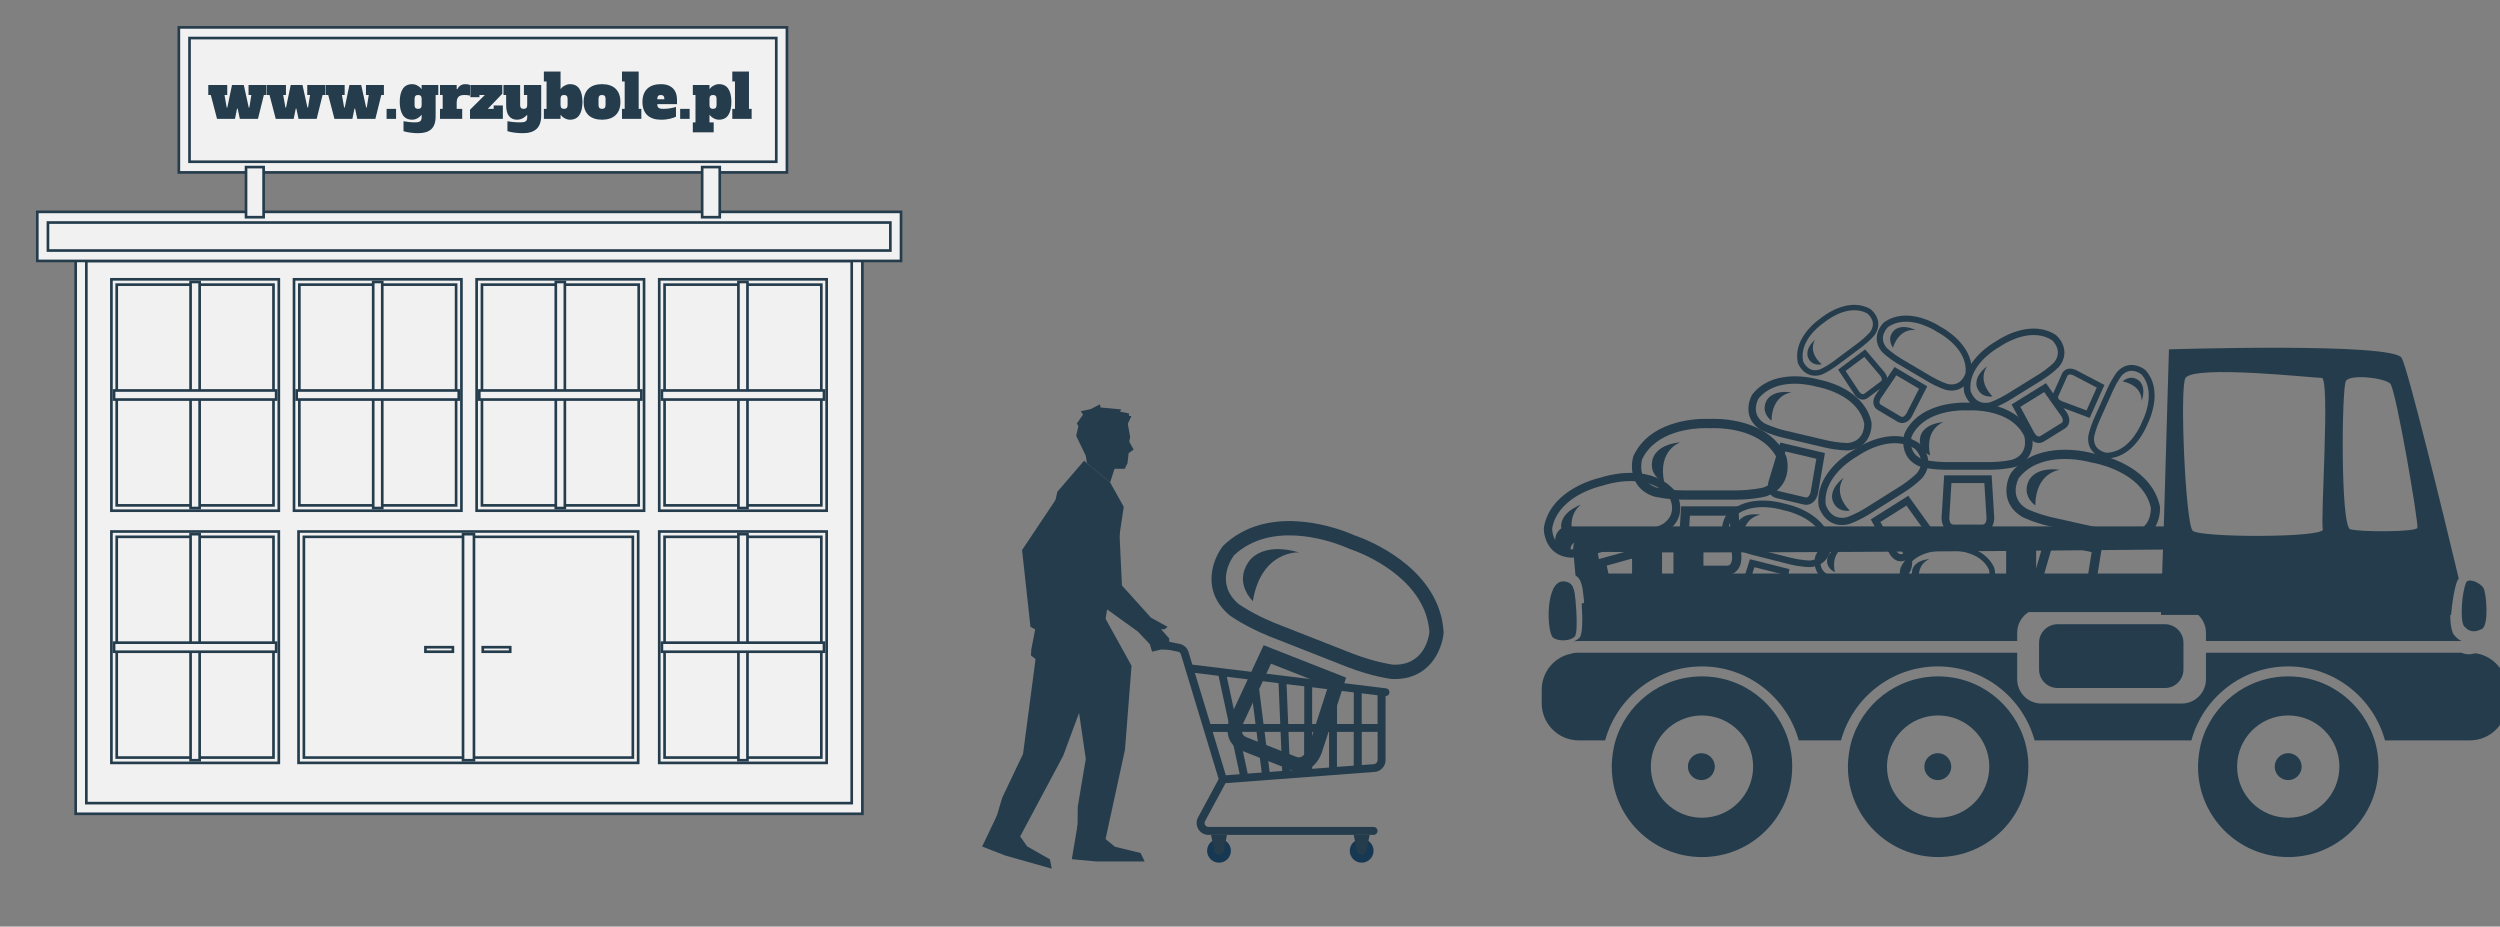 <?xml version="1.0" encoding="utf-8"?>
<svg id="master-artboard" viewBox="0 0 579.549 214.799" version="1.1" xmlns="http://www.w3.org/2000/svg" x="0px" y="0px" style="enable-background:new 0 0 336 235.2;" width="579.549px" height="214.799px"><rect x="0" y="0" width="579.549" height="214.799" fill="#808080" stroke="none"/><defs><style id="ee-google-fonts">@import url(https://fonts.googleapis.com/css?family=Alfa+Slab+One:400);</style></defs><rect id="ee-background" x="0" y="0" width="579.549" height="214.799" style="fill: white; fill-opacity: 0; pointer-events: none;"/><g transform="matrix(0.618, 0, 0, 0.618, -405.416, -284.05)"><g transform="matrix(1, 0, 0, 1, 0, 0)">
		<g>
			<g>
				<path d="M 686.4 555.6 H 977.5 V 763 H 686.4 V 555.6 Z" class="st9" style="fill: rgb(241, 241, 241); stroke: rgb(36, 60, 76);"/>
			</g>
			<g>
				<path class="st10" d="M979.5,764.9H684.4V553.6h295.1V764.9z M688.4,760.9h287.1V557.5H688.4V760.9z" style="fill: rgb(241, 241, 241); stroke: rgb(36, 60, 76);"/>
			</g>
		</g>
		<g>
			<g>
				<path d="M 672 541.1 H 992 V 555.6 H 672 V 541.1 Z" class="st14" style="fill: rgb(241, 241, 241); stroke: rgb(36, 60, 76);"/>
			</g>
			<g>
				<path class="st15" d="M993.9,557.5H670v-18.4h324V557.5z M674,553.6h316v-10.5H674V553.6z" style="fill: rgb(241, 241, 241); stroke: rgb(36, 60, 76);"/>
			</g>
		</g>
		<g>
			<g>
				<g>
					<path d="M 725.1 471.9 H 949.2 V 522.3 H 725.1 V 471.9 Z" class="st16" style="fill: rgb(241, 241, 241); stroke: rgb(36, 60, 76);"/>
				</g>
				<g>
					<path class="st17" d="M951.2,524.3H723.1v-54.4h228.1V524.3z M727.1,520.3h220.1v-46.4H727.1V520.3z" style="fill: rgb(241, 241, 241); stroke: rgb(36, 60, 76);"/>
				<path d="M 745.418 471.66 L 745.418 475.59 L 744.338 475.59 L 745.208 480.54 L 745.448 480.54 L 747.298 471.66 L 751.948 471.66 L 753.898 480.54 L 754.138 480.54 L 754.928 475.59 L 753.818 475.59 L 753.818 471.66 L 760.898 471.66 L 760.898 475.59 L 759.868 475.59 L 757.538 485 L 750.388 485 L 749.528 480.97 L 749.288 480.97 L 748.468 485 L 741.388 485 L 738.938 475.59 L 737.938 475.59 L 737.938 471.66 L 745.418 471.66 ZM 768.576 471.66 L 768.576 475.59 L 767.496 475.59 L 768.366 480.54 L 768.606 480.54 L 770.456 471.66 L 775.106 471.66 L 777.056 480.54 L 777.296 480.54 L 778.086 475.59 L 776.976 475.59 L 776.976 471.66 L 784.056 471.66 L 784.056 475.59 L 783.026 475.59 L 780.696 485 L 773.546 485 L 772.686 480.97 L 772.446 480.97 L 771.626 485 L 764.546 485 L 762.096 475.59 L 761.096 475.59 L 761.096 471.66 L 768.576 471.66 ZM 791.734 471.66 L 791.734 475.59 L 790.654 475.59 L 791.524 480.54 L 791.764 480.54 L 793.614 471.66 L 798.264 471.66 L 800.214 480.54 L 800.454 480.54 L 801.244 475.59 L 800.134 475.59 L 800.134 471.66 L 807.214 471.66 L 807.214 475.59 L 806.184 475.59 L 803.854 485 L 796.704 485 L 795.844 480.97 L 795.604 480.97 L 794.784 485 L 787.704 485 L 785.254 475.59 L 784.254 475.59 L 784.254 471.66 L 791.734 471.66 ZM 808.273 481.06 L 812.013 481.06 L 812.013 485 L 808.273 485 L 808.273 481.06 ZM 822.098 471.66 L 828.668 471.66 L 828.668 475.59 L 827.618 475.59 L 827.618 484.04 C 827.618 485.227 827.468 486.24 827.168 487.08 C 826.875 487.92 826.431 488.603 825.838 489.13 C 825.245 489.657 824.518 490.043 823.658 490.29 C 822.791 490.537 821.798 490.66 820.678 490.66 C 819.625 490.66 818.555 490.58 817.468 490.42 C 816.375 490.26 815.535 490.077 814.948 489.87 L 814.948 485.94 C 815.615 486.067 816.345 486.173 817.138 486.26 C 817.931 486.347 818.721 486.39 819.508 486.39 C 820.448 486.39 821.115 486.243 821.508 485.95 C 821.901 485.65 822.098 485.133 822.098 484.4 L 822.098 483.37 C 821.951 483.563 821.758 483.773 821.518 484 C 821.278 484.233 821.001 484.447 820.688 484.64 C 820.381 484.833 820.031 484.997 819.638 485.13 C 819.245 485.27 818.825 485.34 818.378 485.34 C 816.711 485.34 815.475 484.727 814.668 483.5 C 813.861 482.273 813.458 480.55 813.458 478.33 C 813.458 476.103 813.861 474.38 814.668 473.16 C 815.475 471.933 816.711 471.32 818.378 471.32 C 818.825 471.32 819.245 471.387 819.638 471.52 C 820.031 471.66 820.381 471.827 820.688 472.02 C 821.001 472.207 821.278 472.417 821.518 472.65 C 821.758 472.883 821.951 473.097 822.098 473.29 L 822.098 471.66 M 819.308 479.53 C 819.308 480.07 819.425 480.46 819.658 480.7 C 819.891 480.94 820.241 481.06 820.708 481.06 C 821.168 481.06 821.515 480.94 821.748 480.7 C 821.981 480.46 822.098 480.07 822.098 479.53 L 822.098 477.13 C 822.098 476.583 821.981 476.19 821.748 475.95 C 821.515 475.71 821.168 475.59 820.708 475.59 C 820.241 475.59 819.891 475.71 819.658 475.95 C 819.425 476.19 819.308 476.583 819.308 477.13 L 819.308 479.53 ZM 829.34 471.66 L 835.92 471.66 L 835.92 473.24 L 836.16 473.31 C 836.273 473.09 836.417 472.86 836.59 472.62 C 836.763 472.38 836.98 472.163 837.24 471.97 C 837.493 471.777 837.783 471.62 838.11 471.5 C 838.443 471.38 838.817 471.32 839.23 471.32 C 839.563 471.32 839.89 471.343 840.21 471.39 C 840.53 471.437 840.85 471.527 841.17 471.66 L 841.17 475.81 C 840.643 475.71 840.2 475.65 839.84 475.63 C 839.48 475.603 839.18 475.59 838.94 475.59 C 837.887 475.59 837.12 475.827 836.64 476.3 C 836.16 476.773 835.92 477.587 835.92 478.74 L 835.92 481.06 L 838.1 481.06 L 838.1 485 L 829.34 485 L 829.34 481.06 L 830.4 481.06 L 830.4 475.59 L 829.34 475.59 L 829.34 471.66 ZM 847.034 475.59 L 844.894 475.59 L 844.894 476.46 L 841.314 476.46 L 841.314 471.66 L 853.914 471.66 L 853.914 475.09 L 848.204 481.06 L 850.514 481.06 L 850.514 479.72 L 854.134 479.72 L 854.134 485 L 841.174 485 L 841.174 481.42 L 847.034 475.59 ZM 860.949 479.53 C 860.949 480.07 861.066 480.46 861.299 480.7 C 861.532 480.94 861.882 481.06 862.349 481.06 C 862.809 481.06 863.156 480.94 863.389 480.7 C 863.622 480.46 863.739 480.07 863.739 479.53 L 863.739 475.59 L 862.439 475.59 L 862.439 471.66 L 869.259 471.66 L 869.259 483.66 C 869.259 486.06 868.656 487.827 867.449 488.96 C 866.236 490.093 864.429 490.66 862.029 490.66 C 860.882 490.66 859.769 490.587 858.689 490.44 C 857.609 490.287 856.692 490.097 855.939 489.87 L 855.939 485.94 C 856.819 486.1 857.656 486.213 858.449 486.28 C 859.236 486.353 860.136 486.39 861.149 486.39 C 862.009 486.39 862.656 486.26 863.089 486 C 863.522 485.733 863.739 485.193 863.739 484.38 L 863.739 483.37 C 863.546 483.577 863.326 483.793 863.079 484.02 C 862.832 484.24 862.549 484.447 862.229 484.64 C 861.909 484.833 861.539 484.997 861.119 485.13 C 860.706 485.27 860.226 485.34 859.679 485.34 C 858.366 485.34 857.329 484.87 856.569 483.93 C 855.809 482.997 855.429 481.53 855.429 479.53 L 855.429 475.59 L 854.379 475.59 L 854.379 471.66 L 860.949 471.66 L 860.949 479.53 ZM 876.891 473.29 C 877.031 473.097 877.217 472.883 877.451 472.65 C 877.684 472.417 877.961 472.207 878.281 472.02 C 878.6 471.827 878.954 471.66 879.341 471.52 C 879.721 471.387 880.144 471.32 880.61 471.32 C 882.271 471.32 883.507 471.933 884.32 473.16 C 885.127 474.38 885.531 476.103 885.531 478.33 C 885.531 480.55 885.127 482.273 884.32 483.5 C 883.507 484.727 882.271 485.34 880.61 485.34 C 880.144 485.34 879.721 485.27 879.341 485.13 C 878.954 484.997 878.6 484.833 878.281 484.64 C 877.961 484.447 877.684 484.233 877.451 484 C 877.217 483.773 877.031 483.563 876.891 483.37 L 876.891 485 L 870.31 485 L 870.31 481.06 L 871.37 481.06 L 871.37 470.26 L 870.31 470.26 L 870.31 466.33 L 876.891 466.33 L 876.891 473.29 M 879.67 477.13 C 879.67 476.583 879.554 476.19 879.32 475.95 C 879.094 475.71 878.747 475.59 878.281 475.59 C 877.814 475.59 877.467 475.71 877.24 475.95 C 877.007 476.19 876.891 476.583 876.891 477.13 L 876.891 479.53 C 876.891 480.07 877.007 480.46 877.24 480.7 C 877.467 480.94 877.814 481.06 878.281 481.06 C 878.747 481.06 879.094 480.94 879.32 480.7 C 879.554 480.46 879.67 480.07 879.67 479.53 L 879.67 477.13 ZM 900.503 478.33 C 900.503 479.51 900.333 480.537 899.993 481.41 C 899.659 482.283 899.176 483.013 898.543 483.6 C 897.909 484.18 897.146 484.613 896.253 484.9 C 895.359 485.193 894.359 485.34 893.253 485.34 C 892.146 485.34 891.146 485.193 890.253 484.9 C 889.359 484.613 888.596 484.18 887.963 483.6 C 887.329 483.013 886.846 482.283 886.513 481.41 C 886.173 480.537 886.003 479.51 886.003 478.33 C 886.003 477.163 886.173 476.14 886.513 475.26 C 886.846 474.38 887.329 473.647 887.963 473.06 C 888.596 472.473 889.359 472.037 890.253 471.75 C 891.146 471.463 892.146 471.32 893.253 471.32 C 894.359 471.32 895.359 471.463 896.253 471.75 C 897.146 472.037 897.909 472.473 898.543 473.06 C 899.176 473.647 899.659 474.38 899.993 475.26 C 900.333 476.14 900.503 477.163 900.503 478.33 M 893.253 481.06 C 893.719 481.06 894.066 480.94 894.293 480.7 C 894.526 480.46 894.643 480.07 894.643 479.53 L 894.643 477.13 C 894.643 476.583 894.526 476.19 894.293 475.95 C 894.066 475.71 893.719 475.59 893.253 475.59 C 892.786 475.59 892.439 475.71 892.213 475.95 C 891.979 476.19 891.863 476.583 891.863 477.13 L 891.863 479.53 C 891.863 480.07 891.979 480.46 892.213 480.7 C 892.439 480.94 892.786 481.06 893.253 481.06 ZM 901.124 466.33 L 907.704 466.33 L 907.704 481.06 L 908.754 481.06 L 908.754 485 L 901.124 485 L 901.124 481.06 L 902.184 481.06 L 902.184 470.26 L 901.124 470.26 L 901.124 466.33 ZM 916.442 471.32 C 917.675 471.32 918.698 471.5 919.512 471.86 C 920.332 472.22 920.988 472.687 921.482 473.26 C 921.975 473.84 922.322 474.497 922.522 475.23 C 922.722 475.97 922.822 476.713 922.822 477.46 L 922.822 479.19 L 915.052 479.19 L 915.052 479.34 C 915.052 479.913 915.215 480.343 915.542 480.63 C 915.868 480.917 916.465 481.06 917.332 481.06 C 918.385 481.06 919.352 480.98 920.232 480.82 C 921.112 480.66 921.842 480.487 922.422 480.3 L 922.422 484.14 C 922.128 484.28 921.795 484.42 921.422 484.56 C 921.048 484.693 920.622 484.82 920.142 484.94 C 919.662 485.06 919.115 485.157 918.502 485.23 C 917.895 485.303 917.208 485.34 916.442 485.34 C 915.335 485.34 914.335 485.193 913.442 484.9 C 912.548 484.613 911.785 484.18 911.152 483.6 C 910.518 483.013 910.035 482.283 909.702 481.41 C 909.362 480.537 909.192 479.51 909.192 478.33 C 909.192 477.163 909.362 476.14 909.702 475.26 C 910.035 474.38 910.518 473.647 911.152 473.06 C 911.785 472.473 912.548 472.037 913.442 471.75 C 914.335 471.463 915.335 471.32 916.442 471.32 M 916.442 475.59 C 915.975 475.59 915.628 475.71 915.402 475.95 C 915.168 476.19 915.052 476.583 915.052 477.13 L 915.052 477.27 L 917.832 477.27 L 917.832 477.13 C 917.832 476.583 917.715 476.19 917.482 475.95 C 917.255 475.71 916.908 475.59 916.442 475.59 ZM 924.069 481.06 L 927.809 481.06 L 927.809 485 L 924.069 485 L 924.069 481.06 ZM 937.295 490.33 L 929.065 490.33 L 929.065 486.39 L 930.115 486.39 L 930.115 475.59 L 929.065 475.59 L 929.065 471.66 L 935.635 471.66 L 935.635 473.29 C 935.781 473.097 935.971 472.883 936.205 472.65 C 936.431 472.417 936.705 472.207 937.025 472.02 C 937.345 471.827 937.698 471.66 938.085 471.52 C 938.471 471.387 938.895 471.32 939.355 471.32 C 941.021 471.32 942.258 471.933 943.065 473.16 C 943.871 474.38 944.275 476.103 944.275 478.33 C 944.275 480.55 943.871 482.273 943.065 483.5 C 942.258 484.727 941.021 485.34 939.355 485.34 C 938.895 485.34 938.471 485.27 938.085 485.13 C 937.698 484.997 937.345 484.833 937.025 484.64 C 936.705 484.447 936.431 484.233 936.205 484 C 935.971 483.773 935.781 483.563 935.635 483.37 L 935.635 486.39 L 937.295 486.39 L 937.295 490.33 M 938.425 477.13 C 938.425 476.583 938.308 476.19 938.075 475.95 C 937.841 475.71 937.491 475.59 937.025 475.59 C 936.565 475.59 936.218 475.71 935.985 475.95 C 935.751 476.19 935.635 476.583 935.635 477.13 L 935.635 479.53 C 935.635 480.07 935.751 480.46 935.985 480.7 C 936.218 480.94 936.565 481.06 937.025 481.06 C 937.491 481.06 937.841 480.94 938.075 480.7 C 938.308 480.46 938.425 480.07 938.425 479.53 L 938.425 477.13 ZM 944.633 466.33 L 951.213 466.33 L 951.213 481.06 L 952.263 481.06 L 952.263 485 L 944.633 485 L 944.633 481.06 L 945.693 481.06 L 945.693 470.26 L 944.633 470.26 L 944.633 466.33 Z" transform="matrix(0.951, 0, 0, 0.951, 32.36, 42.972)" style="fill: rgb(36, 60, 76); white-space: pre; color: rgb(36, 60, 76);"/></g>
			</g>
			<g>
				<path d="M 748.3 522.3 H 754.9 V 541.1 H 748.3 V 522.3 Z" class="st9" style="fill: rgb(241, 241, 241); stroke: rgb(36, 60, 76);"/>
			</g>
			<g>
				<path d="M 919.4 522.3 H 926 V 541.1 H 919.4 V 522.3 Z" class="st9" style="fill: rgb(241, 241, 241); stroke: rgb(36, 60, 76);"/>
			</g>
		</g>
		<g>
			<g>
				<g>
					<g>
						<path d="M 698.8 565.4 H 759.6 V 650.2 H 698.8 V 565.4 Z" class="st3" style="fill: rgb(241, 241, 241); stroke: rgb(36, 60, 76);"/>
					</g>
					<g>
						<path class="st4" d="M760.6,651.2h-62.8v-86.8h62.8V651.2z M699.8,649.2h58.8v-82.8h-58.8V649.2z" style="fill: rgb(241, 241, 241); stroke: rgb(36, 60, 76);"/>
					</g>
				</g>
				<g>
					<path d="M 727.5 565.4 H 730.9 V 650.2 H 727.5 V 565.4 Z" class="st9" style="fill: rgb(241, 241, 241); stroke: rgb(36, 60, 76);"/>
				</g>
				<g>
					<path d="M 698.8 606.1 H 759.6 V 609.5 H 698.8 V 606.1 Z" class="st9" style="fill: rgb(241, 241, 241); stroke: rgb(36, 60, 76);"/>
				</g>
			</g>
			<g>
				<g>
					<g>
						<path d="M 767.3 565.4 H 828.1 V 650.2 H 767.3 V 565.4 Z" class="st3" style="fill: rgb(241, 241, 241); stroke: rgb(36, 60, 76);"/>
					</g>
					<g>
						<path class="st4" d="M829.1,651.2h-62.8v-86.8h62.8V651.2z M768.3,649.2h58.8v-82.8h-58.8V649.2z" style="fill: rgb(241, 241, 241); stroke: rgb(36, 60, 76);"/>
					</g>
				</g>
				<g>
					<path d="M 796 565.4 H 799.4 V 650.2 H 796 V 565.4 Z" class="st9" style="fill: rgb(241, 241, 241); stroke: rgb(36, 60, 76);"/>
				</g>
				<g>
					<path d="M 767.3 606.1 H 828.1 V 609.5 H 767.3 V 606.1 Z" class="st9" style="fill: rgb(241, 241, 241); stroke: rgb(36, 60, 76);"/>
				</g>
			</g>
			<g>
				<g>
					<g>
						<path d="M 835.8 565.4 H 896.6 V 650.2 H 835.8 V 565.4 Z" class="st3" style="fill: rgb(241, 241, 241); stroke: rgb(36, 60, 76);"/>
					</g>
					<g>
						<path class="st4" d="M897.6,651.2h-62.8v-86.8h62.8V651.2z M836.8,649.2h58.8v-82.8h-58.8V649.2z" style="fill: rgb(241, 241, 241); stroke: rgb(36, 60, 76);"/>
					</g>
				</g>
				<g>
					<path d="M 864.5 565.4 H 867.9 V 650.2 H 864.5 V 565.4 Z" class="st9" style="fill: rgb(241, 241, 241); stroke: rgb(36, 60, 76);"/>
				</g>
				<g>
					<path d="M 835.8 606.1 H 896.6 V 609.5 H 835.8 V 606.1 Z" class="st9" style="fill: rgb(241, 241, 241); stroke: rgb(36, 60, 76);"/>
				</g>
			</g>
			<g>
				<g>
					<g>
						<path d="M 904.3 565.4 H 965.1 V 650.2 H 904.3 V 565.4 Z" class="st3" style="fill: rgb(241, 241, 241); stroke: rgb(36, 60, 76);"/>
					</g>
					<g>
						<path class="st4" d="M966.1,651.2h-62.8v-86.8h62.8V651.2z M905.3,649.2h58.8v-82.8h-58.8V649.2z" style="fill: rgb(241, 241, 241); stroke: rgb(36, 60, 76);"/>
					</g>
				</g>
				<g>
					<path d="M 933 565.4 H 936.4 V 650.2 H 933 V 565.4 Z" class="st9" style="fill: rgb(241, 241, 241); stroke: rgb(36, 60, 76);"/>
				</g>
				<g>
					<path d="M 904.3 606.1 H 965.1 V 609.5 H 904.3 V 606.1 Z" class="st9" style="fill: rgb(241, 241, 241); stroke: rgb(36, 60, 76);"/>
				</g>
			</g>
			<g>
				<g>
					<g>
						<path d="M 698.8 660 H 759.6 V 744.8 H 698.8 V 660 Z" class="st3" style="fill: rgb(241, 241, 241); stroke: rgb(36, 60, 76);"/>
					</g>
					<g>
						<path class="st4" d="M760.6,745.8h-62.8V659h62.8V745.8z M699.8,743.8h58.8V661h-58.8V743.8z" style="fill: rgb(241, 241, 241); stroke: rgb(36, 60, 76);"/>
					</g>
				</g>
				<g>
					<path d="M 727.5 660 H 730.9 V 744.8 H 727.5 V 660 Z" class="st9" style="fill: rgb(241, 241, 241); stroke: rgb(36, 60, 76);"/>
				</g>
				<g>
					<path d="M 698.8 700.7 H 759.6 V 704.1 H 698.8 V 700.7 Z" class="st9" style="fill: rgb(241, 241, 241); stroke: rgb(36, 60, 76);"/>
				</g>
			</g>
			<g>
				<g>
					<g>
						<path d="M 769 660 H 894.4 V 744.8 H 769 V 660 Z" class="st3" style="fill: rgb(241, 241, 241); stroke: rgb(36, 60, 76);"/>
					</g>
					<g>
						<path class="st4" d="M895.4,745.8H768V659h127.4V745.8z M770,743.8h123.4V661H770V743.8z" style="fill: rgb(241, 241, 241); stroke: rgb(36, 60, 76);"/>
					</g>
				</g>
				<g>
					<path d="M 815.6 702.4 H 825.9 V 704.1 H 815.6 V 702.4 Z" class="st9" style="fill: rgb(241, 241, 241); stroke: rgb(36, 60, 76);"/>
				</g>
				<g>
					<path d="M 837.1 702.4 H 847.4 V 704.1 H 837.1 V 702.4 Z" class="st9" style="fill: rgb(241, 241, 241); stroke: rgb(36, 60, 76);"/>
				</g>
				<g>
					<path d="M 829.7 660 H 833.8 V 744.8 H 829.7 V 660 Z" class="st9" style="fill: rgb(241, 241, 241); stroke: rgb(36, 60, 76);"/>
				</g>
			</g>
			<g>
				<g>
					<g>
						<path d="M 904.3 660 H 965.1 V 744.8 H 904.3 V 660 Z" class="st3" style="fill: rgb(241, 241, 241); stroke: rgb(36, 60, 76);"/>
					</g>
					<g>
						<path class="st4" d="M966.1,745.8h-62.8V659h62.8V745.8z M905.3,743.8h58.8V661h-58.8V743.8z" style="fill: rgb(241, 241, 241); stroke: rgb(36, 60, 76);"/>
					</g>
				</g>
				<g>
					<path d="M 933 660 H 936.4 V 744.8 H 933 V 660 Z" class="st9" style="fill: rgb(241, 241, 241); stroke: rgb(36, 60, 76);"/>
				</g>
				<g>
					<path d="M 904.3 700.7 H 965.1 V 704.1 H 904.3 V 700.7 Z" class="st9" style="fill: rgb(241, 241, 241); stroke: rgb(36, 60, 76);"/>
				</g>
			</g>
		</g>
	</g></g><g transform="matrix(0.282, 0, 0, 0.282, 79.098, 69.088)"><g transform="matrix(1, 0, 0, 1, 0, 0)"><path d="M 632.1 151.6 L 635.7 140.4 L 644.1 140.4 L 646.4 135.7 L 647.3 127.5 L 651.4 124.6 L 647.8 118 L 648.6 114.4 L 646.6 103.4 L 649.6 97 L 647.6 97 L 647.6 94.9 L 640.2 93.4 L 641.3 91.6 L 624.3 90 L 623.6 87.4 L 616.2 91.3 L 608 93 L 609.8 95.8 L 604.7 103.2 L 606 105.2 L 604.2 113.3 L 612.1 129.7 L 613 135.9 Z" class="st8" style="fill: rgb(36, 60, 76); opacity: 1;" transform="matrix(1, 0, 0, 1, 0, 0)"/><path d="M 632.1 151.6 L 643.3 171.6 L 637.7 208.9 L 627.8 266.8 L 575.4 262.5 L 578.4 205.2 L 588.7 159.3 L 610.7 133.7 L 613 135.9 Z" class="st8" style="fill: rgb(36, 60, 76); opacity: 1;" transform="matrix(1, 0, 0, 1, 0, 0)"/><path d="M 592 158.8 L 559.7 207.2 L 566.6 270.3 L 570.5 272.4 L 567.3 288.9 L 567 293.8 L 575.8 300.8 L 580 304.7 L 582.9 302.9 L 584.3 296.2 L 588.2 294.9 L 586 291.2 L 583.7 274.1 L 582.6 214.8 L 608.4 167.8 Z" class="st8" style="fill: rgb(36, 60, 76); opacity: 1;" transform="matrix(1, 0, 0, 1, 0, 0)"/><path d="M 674 272.3 L 676.9 272.3 L 679.3 270.3 L 665.6 262.7 L 665.6 262.7 L 641.8 236.3 L 639.5 187.2 L 623.2 192.5 L 626.2 253.5 L 654.9 274.2 L 664.7 284.5 L 666.6 290.7 L 673.8 289 L 680.7 289 L 680.7 279.9 Z" class="st8" style="fill: rgb(36, 60, 76); opacity: 1;" transform="matrix(1, 0, 0, 1, 0, 0)"/><path d="M 617.6 311.3 L 593.5 376.3 L 555.2 448.1 L 541.5 452 L 531.5 450.8 L 543.4 410.7 L 560.5 374.8 L 575.9 258.3 L 600.4 237.1 Z" class="st8" style="fill: rgb(36, 60, 76); opacity: 1;" transform="matrix(1, 0, 0, 1, 0, 0)"/><path d="M 552.6 434.7 L 563.9 450.8 L 582.6 461.4 L 584.1 469.1 L 545.9 458.3 L 526.9 450.9 L 539.1 425.3" class="st8" style="fill: rgb(36, 60, 76); opacity: 1;" transform="matrix(1, 0, 0, 1, 0, 0)"/><path d="M 649.7 302.3 L 644.3 371.3 L 627 450.9 L 614.9 458.4 L 605 459.9 L 605.5 418.1 L 612.1 378.9 L 595.1 262.7 L 612.8 235.6 Z" class="st8" style="fill: rgb(36, 60, 76); opacity: 1;" transform="matrix(1, 0, 0, 1, 0, 0)"/><path d="M 620.9 438.8 L 636.1 451.1 L 657.1 456.2 L 660.5 463.2 L 620.9 463.2 L 600.6 461.3 L 605.3 433.4" class="st8" style="fill: rgb(36, 60, 76); opacity: 1;" transform="matrix(1, 0, 0, 1, 0, 0)"/></g></g><g transform="matrix(0.134, 0, 0, 0.134, 220.823, 145.56)"><g transform="matrix(1, 0, 0, 1, -66.183, -582.414)"><g transform="matrix(1, 0, 0, 1, 0, 0)">
	<path d="M 495.9 604.6 H 849.1 V 945.6 H 495.9 V 604.6 Z" fill="none" transform="matrix(1.126, 0, 0, 1.126, -134.061, -76.156)"/>
	<path fill="#173852" d="M587.2,909c10.1,0,18.3,8.2,18.3,18.3c0,10.1-8.2,18.3-18.3,18.3c-10.1,0-18.3-8.2-18.3-18.3&#10;&#9;&#9;C568.9,917.2,577.1,909,587.2,909L587.2,909z" transform="matrix(1.126, 0, 0, 1.126, -134.061, -76.156)"/>
	<path fill="#173852" d="M806.4,909c10.1,0,18.3,8.2,18.3,18.3c0,10.1-8.2,18.3-18.3,18.3c-10.1,0-18.3-8.2-18.3-18.3&#10;&#9;&#9;C788.2,917.2,796.3,909,806.4,909L806.4,909z" transform="matrix(1.126, 0, 0, 1.126, -134.061, -76.156)"/>
	<path fill="#C8CFE2" d="M587.2,933.4L587.2,933.4c-3.5,0-6.6-2.5-7.3-6L575,903h24.4l-4.9,24.5&#10;&#9;&#9;C593.8,930.9,590.8,933.4,587.2,933.4L587.2,933.4z" transform="matrix(1.126, 0, 0, 1.126, -134.061, -76.156)" style="fill: rgb(36, 60, 76);"/>
	<path fill="#C8CFE2" d="M806.4,933.4L806.4,933.4c-3.5,0-6.6-2.5-7.3-6l-4.9-24.5h24.4l-4.9,24.5C813,930.9,810,933.4,806.4,933.4&#10;&#9;&#9;L806.4,933.4z" transform="matrix(1.126, 0, 0, 1.126, -134.061, -76.156)" style="fill: rgb(36, 60, 76);"/>
	<path fill="#C97F20" d="M843.7,677.7l-297.5-36.4l-5.8-19.3c-2-6.5-7.3-11.3-13.9-12.6l-23.3-4.7c-3.3-0.7-6.5,1.5-7.2,4.8&#10;&#9;&#9;c-0.7,3.3,1.5,6.5,4.8,7.2l23.3,4.7c2.2,0.4,4,2.1,4.6,4.2l58,191.5L555,876c-3.1,5.7-2.9,12.5,0.4,18c3.3,5.6,9.2,8.9,15.7,8.9&#10;&#9;&#9;h253.6c3.4,0,6.1-2.7,6.1-6.1c0-3.4-2.7-6.1-6.1-6.1H571.1c-3.1,0-4.7-2.1-5.2-3c-0.5-0.9-1.6-3.3-0.1-6l31.4-58.3l229-17.2&#10;&#9;&#9;c9.5-0.7,16.9-8.7,16.9-18.2v-98.3c0,0,0,0,0,0c3,0,5.7-2.3,6-5.4C849.4,681.1,847,678.1,843.7,677.7z M643.3,732.5h-28.5&#10;&#9;&#9;L599.2,660l35.5,4.3L643.3,732.5z M550.1,654l36.4,4.5l16,74h-28.5L550.1,654z M597.7,811.3l-20.2-66.6H605l14,65L597.7,811.3z&#10;&#9;&#9; M631.3,808.7l-13.8-64.1h27.4l7.9,62.5L631.3,808.7z M647.2,665.9l31.5,3.9l2.6,62.7h-25.7L647.2,665.9z M665,806.2l-7.8-61.6&#10;&#9;&#9;h24.6l2.5,60.1L665,806.2z M718.1,802.2l-21.7,1.6l-2.5-59.2h24.1V802.2z M693.5,732.5l-2.5-61.2l27.2,3.3v57.9H693.5z&#10;&#9;&#9; M756.3,799.4l-26,2v-56.7h26V799.4z M730.3,732.5v-56.4l26,3.2v53.2H730.3z M794.2,796.5l-25.8,1.9v-53.8h25.8V796.5z&#10;&#9;&#9; M768.5,732.5v-51.7l25.8,3.2v48.5H768.5z M830.8,788.1c0,3.2-2.5,5.8-5.6,6.1l-18.7,1.4v-51h24.4V788.1z M806.4,732.5v-47.1&#10;&#9;&#9;l24.4,3v44.1H806.4z" transform="matrix(1.126, 0, 0, 1.126, -134.061, -76.156)" style="fill: rgb(36, 60, 76);"/>
</g></g></g><g transform="matrix(0.173, -0.048, 0.048, 0.173, 229.828, 79.504)"><g transform="matrix(1, 0, 0, 1, -422.267, -249.182)"><g transform="matrix(1, 0, 0, 1, 1.1368683772161603e-13, 0)">
	<path class="st1" d="M1153.7,806.8h-39.5c-4.6,0-8.6-1.6-11.6-4.7c-5.5-5.7-5.3-14.5-5.3-15.5l3.6-58.8h65.9l3.6,58.7&#10;&#9;&#9;c0,1.1,0.3,9.8-5.3,15.5C1162.3,805.2,1158.3,806.8,1153.7,806.8z M1111,738.6l-3,48.7c0,1.2,0.3,5.4,2.3,7.5&#10;&#9;&#9;c0.6,0.6,1.6,1.4,3.8,1.4h39.5c2.3,0,3.3-0.8,3.8-1.4c2.1-2.2,2.3-6.5,2.3-7.6l-3-48.6H1111z" style="fill: rgb(36, 60, 76); opacity: 1;"/>
</g><path class="st1" d="M1067.7,674.6c-4.1,18.7,13.7,25.6,13.7,25.6c-8-37.6,18.7-46.3,18.7-46.3&#10;&#9;C1069.9,656.8,1067.7,674.6,1067.7,674.6z" style="fill: rgb(36, 60, 76); opacity: 1;" transform="matrix(1, 0, 0, 1, 1.1368683772161603e-13, 0)"/><g transform="matrix(1, 0, 0, 1, 1.1368683772161603e-13, 0)">
	<path class="st1" d="M1165.4,720.1h-62.9c-19.3-0.2-32.5-3.5-33.1-3.7l-0.4-0.1c-26.5-9.1-26.8-34.1-23.3-46.1l0.3-0.7&#10;&#9;&#9;c18.5-39.5,68.2-42.6,83-42.6c2.5,0,4.2,0.1,4.9,0.1c0.7,0,2.5-0.1,4.9-0.1c14.8,0,64.5,3.1,83,42.6l0.3,0.7&#10;&#9;&#9;c3.6,12,3.3,37-23.3,46.1l-0.4,0.1C1197.9,716.6,1184.7,719.9,1165.4,720.1L1165.4,720.1z M1072.3,706.1c1.7,0.4,13.6,3.1,30.3,3.3&#10;&#9;&#9;h62.8c16.7-0.2,28.6-2.9,30.3-3.3c21.9-7.7,17.4-28.7,16.4-32.5c-15.9-33.4-59.9-36-73.1-36c-2.8,0-4.5,0.1-4.6,0.1l-0.4,0l-0.4,0&#10;&#9;&#9;c-0.1,0-1.8-0.1-4.6-0.1c-13.2,0-57.2,2.6-73.1,36C1054.9,677.3,1050.4,698.4,1072.3,706.1z" style="fill: rgb(36, 60, 76); opacity: 1;"/>
</g></g></g><g transform="matrix(0.139, 0.035, -0.035, 0.139, 328.098, 39.356)"><g transform="matrix(1, 0, 0, 1, -422.267, -249.182)"><g transform="matrix(1, 0, 0, 1, 1.1368683772161603e-13, 0)">
	<path class="st1" d="M1153.7,806.8h-39.5c-4.6,0-8.6-1.6-11.6-4.7c-5.5-5.7-5.3-14.5-5.3-15.5l3.6-58.8h65.9l3.6,58.7&#10;&#9;&#9;c0,1.1,0.3,9.8-5.3,15.5C1162.3,805.2,1158.3,806.8,1153.7,806.8z M1111,738.6l-3,48.7c0,1.2,0.3,5.4,2.3,7.5&#10;&#9;&#9;c0.6,0.6,1.6,1.4,3.8,1.4h39.5c2.3,0,3.3-0.8,3.8-1.4c2.1-2.2,2.3-6.5,2.3-7.6l-3-48.6H1111z" style="fill: rgb(36, 60, 76); opacity: 1;"/>
</g><path class="st1" d="M1067.7,674.6c-4.1,18.7,13.7,25.6,13.7,25.6c-8-37.6,18.7-46.3,18.7-46.3&#10;&#9;C1069.9,656.8,1067.7,674.6,1067.7,674.6z" style="fill: rgb(36, 60, 76); opacity: 1;" transform="matrix(1, 0, 0, 1, 1.1368683772161603e-13, 0)"/><g transform="matrix(1, 0, 0, 1, 1.1368683772161603e-13, 0)">
	<path class="st1" d="M1165.4,720.1h-62.9c-19.3-0.2-32.5-3.5-33.1-3.7l-0.4-0.1c-26.5-9.1-26.8-34.1-23.3-46.1l0.3-0.7&#10;&#9;&#9;c18.5-39.5,68.2-42.6,83-42.6c2.5,0,4.2,0.1,4.9,0.1c0.7,0,2.5-0.1,4.9-0.1c14.8,0,64.5,3.1,83,42.6l0.3,0.7&#10;&#9;&#9;c3.6,12,3.3,37-23.3,46.1l-0.4,0.1C1197.9,716.6,1184.7,719.9,1165.4,720.1L1165.4,720.1z M1072.3,706.1c1.7,0.4,13.6,3.1,30.3,3.3&#10;&#9;&#9;h62.8c16.7-0.2,28.6-2.9,30.3-3.3c21.9-7.7,17.4-28.7,16.4-32.5c-15.9-33.4-59.9-36-73.1-36c-2.8,0-4.5,0.1-4.6,0.1l-0.4,0l-0.4,0&#10;&#9;&#9;c-0.1,0-1.8-0.1-4.6-0.1c-13.2,0-57.2,2.6-73.1,36C1054.9,677.3,1050.4,698.4,1072.3,706.1z" style="fill: rgb(36, 60, 76); opacity: 1;"/>
</g></g></g><g transform="matrix(0.201, 0, 0, 0.201, 253.316, 21.175)"><g transform="matrix(1, 0, 0, 1, -422.267, -249.182)"><g transform="matrix(1, 0, 0, 1, 1.1368683772161603e-13, 0)">
	<path class="st1" d="M1153.7,806.8h-39.5c-4.6,0-8.6-1.6-11.6-4.7c-5.5-5.7-5.3-14.5-5.3-15.5l3.6-58.8h65.9l3.6,58.7&#10;&#9;&#9;c0,1.1,0.3,9.8-5.3,15.5C1162.3,805.2,1158.3,806.8,1153.7,806.8z M1111,738.6l-3,48.7c0,1.2,0.3,5.4,2.3,7.5&#10;&#9;&#9;c0.6,0.6,1.6,1.4,3.8,1.4h39.5c2.3,0,3.3-0.8,3.8-1.4c2.1-2.2,2.3-6.5,2.3-7.6l-3-48.6H1111z" style="fill: rgb(36, 60, 76); opacity: 1;"/>
</g><path class="st1" d="M1067.7,674.6c-4.1,18.7,13.7,25.6,13.7,25.6c-8-37.6,18.7-46.3,18.7-46.3&#10;&#9;C1069.9,656.8,1067.7,674.6,1067.7,674.6z" style="fill: rgb(36, 60, 76); opacity: 1;" transform="matrix(1, 0, 0, 1, 1.1368683772161603e-13, 0)"/><g transform="matrix(1, 0, 0, 1, 1.1368683772161603e-13, 0)">
	<path class="st1" d="M1165.4,720.1h-62.9c-19.3-0.2-32.5-3.5-33.1-3.7l-0.4-0.1c-26.5-9.1-26.8-34.1-23.3-46.1l0.3-0.7&#10;&#9;&#9;c18.5-39.5,68.2-42.6,83-42.6c2.5,0,4.2,0.1,4.9,0.1c0.7,0,2.5-0.1,4.9-0.1c14.8,0,64.5,3.1,83,42.6l0.3,0.7&#10;&#9;&#9;c3.6,12,3.3,37-23.3,46.1l-0.4,0.1C1197.9,716.6,1184.7,719.9,1165.4,720.1L1165.4,720.1z M1072.3,706.1c1.7,0.4,13.6,3.1,30.3,3.3&#10;&#9;&#9;h62.8c16.7-0.2,28.6-2.9,30.3-3.3c21.9-7.7,17.4-28.7,16.4-32.5c-15.9-33.4-59.9-36-73.1-36c-2.8,0-4.5,0.1-4.6,0.1l-0.4,0l-0.4,0&#10;&#9;&#9;c-0.1,0-1.8-0.1-4.6-0.1c-13.2,0-57.2,2.6-73.1,36C1054.9,677.3,1050.4,698.4,1072.3,706.1z" style="fill: rgb(36, 60, 76); opacity: 1;"/>
</g></g></g><g transform="matrix(-0.662, 0, 0, 0.662, 599.818, -237.086)"><g transform="matrix(1, 0, 0, 1, 10.521, -113.979)"><path class="st7" d="M456,623.5c-0.5-3-5-2.5-7-2c-0.7,0.2-1,1.6-1.3,3.4c-0.6,3.6-1,8.6-3.7,8.6c-0.5,0-3.9,0-9.5,0&#10;&#9;&#9;&#9;c-2.9,0-6.5,0-10.5,0c-1.3,0-2.6,0-4,0c-3.3,0-6.8,0-10.5,0c-29.1,0-71.3,0-106,0c-3.6,0-7.1,0-10.5,0c-19.7,0-35.9,0-44.2,0&#10;&#9;&#9;&#9;l0.4,13.5h200c1,0,1.9,0.2,2.8,0.5c0.2-3.7,0.6-7.2,0.8-8.5c0.4-2.1,0.9-3.9,2.5-4.8c0.4-4,0.7-7.6,0.8-9.6&#10;&#9;&#9;&#9;C456.1,624.2,456,623.8,456,623.5z" style="fill: rgb(36, 60, 76); opacity: 1;" transform="matrix(1, 0, 0, 1, -111.471, 39.454)"/><path class="st5" d="M145.5,635c1,2.4,1.8,7.3,2.2,12h101.6l-0.4-13.5l-0.3-9.4c9.2,0.1,25.2,0.2,44.4,0.4v9.1c3.4,0,6.9,0,10.5,0&#10;&#9;&#9;&#9;v-9c33.8,0.2,74.7,0.5,106,0.5v8.4c3.7,0,7.2,0,10.5,0v-8.4c1.4,0,2.7,0,4,0v8.4c4,0,7.6,0,10.5,0v-8.5c5.1,0,9.6-0.1,13.2-0.1&#10;&#9;&#9;&#9;c0.3-1.8,0.6-3.2,1.3-3.4c2-0.5,6.5-1,7,2c0,0.2,0.1,0.7,0,1.2c1.3-0.1,2.2-0.1,2.5-0.2c5-1.5,3-8.5-1.5-8.5&#10;&#9;&#9;&#9;c-4.2,0-185.9,0-208.7,0l-1.8-62c0,0-78.5-2.5-81.5,3c-2.2,4-13.8,51.4-20,77.3C145.2,634.6,145.4,634.8,145.5,635z M193,564&#10;&#9;&#9;&#9;c3,0,44.4-4.6,47.7,0c2.1,3,0,51-2.5,53.5c-2.5,2.5-46.5,2.5-45.6-0.5S190,564,193,564z M169,566c2-2,13.7-3.4,15.5-1&#10;&#9;&#9;&#9;c1.5,2,2,51-1.5,52s-23,1-23.5-0.5S167,568,169,566z" style="fill: rgb(36, 60, 76); opacity: 1;" transform="matrix(1, 0, 0, 1, -110.471, 40.454)"/><g transform="matrix(1, 0, 0, 1, -31.563, 4.384)"><path class="st4" d="M147.7,212.9c0.4,5.1,0.1,9.9-1.2,11.5c-0.8,1-1.7,1.7-2.6,2.1h89.5v-2.9c0-4.7,3.8-8.5,8.5-8.5H291&#10;&#9;&#9;&#9;c4.7,0,8.5,3.8,8.5,8.5v2.9H453c0.6,0,1.2,0.1,1.8,0.1c-0.8-0.3-1.5-0.7-2-1.2c-1.2-1.2-1.1-6.9-0.8-12c-0.9-0.4-1.8-0.5-2.8-0.5&#10;&#9;&#9;&#9;h-200H147.7z" style="fill: rgb(36, 60, 76); opacity: 1;" transform="matrix(1, 0, 0, 1, -78.77, 465.697)"/><path class="st4" d="M204.6,231.4c-16.2,0-29.8,11-33.9,25.9c-0.7,2.7-1.2,5.5-1.2,8.5c0,0.3,0,0.5,0,0.8&#10;&#9;&#9;&#9;c0,19.4,15.7,35.1,35.1,35.1c19.4,0,35.1-15.7,35.1-35.1c0-0.3,0-0.5,0-0.8c-0.1-2.9-0.5-5.8-1.2-8.5&#10;&#9;&#9;&#9;C234.4,242.3,220.8,231.4,204.6,231.4z M224.5,266.5c0,11-8.9,19.9-19.9,19.9c-11,0-19.9-8.9-19.9-19.9c0-11,8.9-19.9,19.9-19.9&#10;&#9;&#9;&#9;C215.6,246.6,224.5,255.5,224.5,266.5z" style="fill: rgb(36, 60, 76); opacity: 1;" transform="matrix(0.9, 0, 0, 0.9, 64.272, 496.329)"/><path class="st3" d="M454.8,226.7c-0.6-0.1-1.2-0.1-1.8-0.1H299.5v9.3c0,4.7-3.8,8.5-8.5,8.5h-49.1c-4.7,0-8.5-3.8-8.5-8.5v-9.3&#10;&#9;&#9;&#9;h-89.5c-1.4,0.7-3,0.7-4.9,0.2c-0.5,0.1-1,0.2-1.5,0.3c-5.5,1.5-9.5,6.5-9.5,12.5v4.7c0,7.2,5.8,13,13,13h29.7&#10;&#9;&#9;&#9;c4.1-14.9,17.7-25.9,33.9-25.9c16.2,0,29.8,11,33.9,25.9h54.9c4.1-14.9,17.7-25.9,33.9-25.9c16.2,0,29.8,11,33.9,25.9H376&#10;&#9;&#9;&#9;c4.1-14.9,17.7-25.9,33.9-25.9c16.2,0,29.8,11,33.9,25.9h9.2c7.2,0,13-5.8,13-13v-4.7c0-5.8-3.7-10.6-8.9-12.3&#10;&#9;&#9;&#9;C456.3,227.1,455.5,226.9,454.8,226.7z" style="fill: rgb(36, 60, 76); opacity: 1;" transform="matrix(1, 0, 0, 1, -78.77, 469.697)"/><path class="st4" d="M204.6,231.4c-16.2,0-29.8,11-33.9,25.9c-0.7,2.7-1.2,5.5-1.2,8.5c0,0.3,0,0.5,0,0.8&#10;&#9;&#9;&#9;c0,19.4,15.7,35.1,35.1,35.1c19.4,0,35.1-15.7,35.1-35.1c0-0.3,0-0.5,0-0.8c-0.1-2.9-0.5-5.8-1.2-8.5&#10;&#9;&#9;&#9;C234.4,242.3,220.8,231.4,204.6,231.4z M224.5,266.5c0,11-8.9,19.9-19.9,19.9c-11,0-19.9-8.9-19.9-19.9c0-11,8.9-19.9,19.9-19.9&#10;&#9;&#9;&#9;C215.6,246.6,224.5,255.5,224.5,266.5z" style="fill: rgb(36, 60, 76); opacity: 1;" transform="matrix(0.9, 0, 0, 0.9, -58.328, 496.329)"/><path d="M 209.3 266.5 A 4.7 4.7 0 0 1 204.6 271.2 A 4.7 4.7 0 0 1 199.9 266.5 A 4.7 4.7 0 0 1 204.6 261.8 A 4.7 4.7 0 0 1 209.3 266.5 Z" class="st4" style="fill: rgb(36, 60, 76); opacity: 1;" transform="matrix(1, 0, 0, 1, -78.77, 469.697)"/><path class="st4" d="M204.6,231.4c-16.2,0-29.8,11-33.9,25.9c-0.7,2.7-1.2,5.5-1.2,8.5c0,0.3,0,0.5,0,0.8&#10;&#9;&#9;&#9;c0,19.4,15.7,35.1,35.1,35.1c19.4,0,35.1-15.7,35.1-35.1c0-0.3,0-0.5,0-0.8c-0.1-2.9-0.5-5.8-1.2-8.5&#10;&#9;&#9;&#9;C234.4,242.3,220.8,231.4,204.6,231.4z M224.5,266.5c0,11-8.9,19.9-19.9,19.9c-11,0-19.9-8.9-19.9-19.9c0-11,8.9-19.9,19.9-19.9&#10;&#9;&#9;&#9;C215.6,246.6,224.5,255.5,224.5,266.5z" style="fill: rgb(36, 60, 76); opacity: 1;" transform="matrix(0.9, 0, 0, 0.9, 146.972, 496.329)"/><path class="st0" d="M143.9,226.5c0.9-0.4,1.8-1.2,2.6-2.1c1.3-1.6,1.5-6.4,1.2-11.5c-0.3-4.7-1.2-9.6-2.2-12&#10;&#9;&#9;&#9;c-0.1-0.3-0.3-0.5-0.5-0.7c-1.9-1.6-7.6,1-9,3.7c-1.5,3-3,20,1,22c0.2,0.1,0.3,0.2,0.5,0.2c0.5,0.2,1,0.4,1.5,0.6&#10;&#9;&#9;&#9;C140.8,227.3,142.4,227.2,143.9,226.5z" style="fill: rgb(36, 60, 76); opacity: 1;" transform="matrix(0.649, 0, 0, 0.649, -30.867, 541.411)"/><path class="st6" d="M452.8,205c-0.2,1.3-0.6,4.7-0.8,8.5c-0.3,5.2-0.3,10.9,0.8,12c0.5,0.5,1.2,0.9,2,1.2&#10;&#9;&#9;&#9;c0.7,0.3,1.5,0.4,2.3,0.5c2,0.2,4.2-0.1,5.8-1.2c3-2,4-27-5-26.5c-1.1,0.1-1.9,0.3-2.5,0.7C453.7,201.1,453.2,202.9,452.8,205z" style="fill: rgb(36, 60, 76); opacity: 1;" transform="matrix(0.744, 0, 0, 0.744, 38.823, 522.89)"/><path d="M 332 266.5 A 4.7 4.7 0 0 1 327.3 271.2 A 4.7 4.7 0 0 1 322.6 266.5 A 4.7 4.7 0 0 1 327.3 261.8 A 4.7 4.7 0 0 1 332 266.5 Z" class="st4" style="fill: rgb(36, 60, 76); opacity: 1;" transform="matrix(1, 0, 0, 1, -78.77, 469.697)"/><path d="M 414.8 266.5 A 4.7 4.7 0 0 1 410.1 271.2 A 4.7 4.7 0 0 1 405.4 266.5 A 4.7 4.7 0 0 1 410.1 261.8 A 4.7 4.7 0 0 1 414.8 266.5 Z" class="st4" style="fill: rgb(36, 60, 76); opacity: 1;" transform="matrix(1, 0, 0, 1, -78.77, 469.697)"/><path class="st5" d="M291,215.1h-49.1c-4.7,0-8.5,3.8-8.5,8.5v2.9v9.3c0,4.7,3.8,8.5,8.5,8.5H291c4.7,0,8.5-3.8,8.5-8.5v-9.3v-2.9&#10;&#9;&#9;&#9;C299.5,218.9,295.7,215.1,291,215.1z" style="fill: rgb(36, 60, 76); opacity: 1;" transform="matrix(0.765, 0, 0, 0.765, -16.045, 521.771)"/></g></g></g><g transform="matrix(0.29, 0.114, -0.114, 0.29, 150.701, -66.591)"><g transform="matrix(1, 0, 0, 1, -422.267, -249.182)"><g transform="matrix(1, 0, 0, 1, 1.1368683772161603e-13, 0)">
	<path class="st1" d="M1153.7,806.8h-39.5c-4.6,0-8.6-1.6-11.6-4.7c-5.5-5.7-5.3-14.5-5.3-15.5l3.6-58.8h65.9l3.6,58.7&#10;&#9;&#9;c0,1.1,0.3,9.8-5.3,15.5C1162.3,805.2,1158.3,806.8,1153.7,806.8z M1111,738.6l-3,48.7c0,1.2,0.3,5.4,2.3,7.5&#10;&#9;&#9;c0.6,0.6,1.6,1.4,3.8,1.4h39.5c2.3,0,3.3-0.8,3.8-1.4c2.1-2.2,2.3-6.5,2.3-7.6l-3-48.6H1111z" style="fill: rgb(36, 60, 76); opacity: 1;"/>
</g><path class="st1" d="M1067.7,674.6c-4.1,18.7,13.7,25.6,13.7,25.6c-8-37.6,18.7-46.3,18.7-46.3&#10;&#9;C1069.9,656.8,1067.7,674.6,1067.7,674.6z" style="fill: rgb(36, 60, 76); opacity: 1;" transform="matrix(1, 0, 0, 1, 1.1368683772161603e-13, 0)"/><g transform="matrix(1, 0, 0, 1, 1.1368683772161603e-13, 0)">
	<path class="st1" d="M1165.4,720.1h-62.9c-19.3-0.2-32.5-3.5-33.1-3.7l-0.4-0.1c-26.5-9.1-26.8-34.1-23.3-46.1l0.3-0.7&#10;&#9;&#9;c18.5-39.5,68.2-42.6,83-42.6c2.5,0,4.2,0.1,4.9,0.1c0.7,0,2.5-0.1,4.9-0.1c14.8,0,64.5,3.1,83,42.6l0.3,0.7&#10;&#9;&#9;c3.6,12,3.3,37-23.3,46.1l-0.4,0.1C1197.9,716.6,1184.7,719.9,1165.4,720.1L1165.4,720.1z M1072.3,706.1c1.7,0.4,13.6,3.1,30.3,3.3&#10;&#9;&#9;h62.8c16.7-0.2,28.6-2.9,30.3-3.3c21.9-7.7,17.4-28.7,16.4-32.5c-15.9-33.4-59.9-36-73.1-36c-2.8,0-4.5,0.1-4.6,0.1l-0.4,0l-0.4,0&#10;&#9;&#9;c-0.1,0-1.8-0.1-4.6-0.1c-13.2,0-57.2,2.6-73.1,36C1054.9,677.3,1050.4,698.4,1072.3,706.1z" style="fill: rgb(36, 60, 76); opacity: 1;"/>
</g></g></g><g transform="matrix(0.126, 0, 0, 0.126, 342.306, 75.79)"><g transform="matrix(1, 0, 0, 1, -422.267, -249.182)"><g transform="matrix(1, 0, 0, 1, 1.1368683772161603e-13, 0)">
	<path class="st1" d="M1153.7,806.8h-39.5c-4.6,0-8.6-1.6-11.6-4.7c-5.5-5.7-5.3-14.5-5.3-15.5l3.6-58.8h65.9l3.6,58.7&#10;&#9;&#9;c0,1.1,0.3,9.8-5.3,15.5C1162.3,805.2,1158.3,806.8,1153.7,806.8z M1111,738.6l-3,48.7c0,1.2,0.3,5.4,2.3,7.5&#10;&#9;&#9;c0.6,0.6,1.6,1.4,3.8,1.4h39.5c2.3,0,3.3-0.8,3.8-1.4c2.1-2.2,2.3-6.5,2.3-7.6l-3-48.6H1111z" style="fill: rgb(36, 60, 76); opacity: 1;"/>
</g><path class="st1" d="M1067.7,674.6c-4.1,18.7,13.7,25.6,13.7,25.6c-8-37.6,18.7-46.3,18.7-46.3&#10;&#9;C1069.9,656.8,1067.7,674.6,1067.7,674.6z" style="fill: rgb(36, 60, 76); opacity: 1;" transform="matrix(1, 0, 0, 1, 1.1368683772161603e-13, 0)"/><g transform="matrix(1, 0, 0, 1, 1.1368683772161603e-13, 0)">
	<path class="st1" d="M1165.4,720.1h-62.9c-19.3-0.2-32.5-3.5-33.1-3.7l-0.4-0.1c-26.5-9.1-26.8-34.1-23.3-46.1l0.3-0.7&#10;&#9;&#9;c18.5-39.5,68.2-42.6,83-42.6c2.5,0,4.2,0.1,4.9,0.1c0.7,0,2.5-0.1,4.9-0.1c14.8,0,64.5,3.1,83,42.6l0.3,0.7&#10;&#9;&#9;c3.6,12,3.3,37-23.3,46.1l-0.4,0.1C1197.9,716.6,1184.7,719.9,1165.4,720.1L1165.4,720.1z M1072.3,706.1c1.7,0.4,13.6,3.1,30.3,3.3&#10;&#9;&#9;h62.8c16.7-0.2,28.6-2.9,30.3-3.3c21.9-7.7,17.4-28.7,16.4-32.5c-15.9-33.4-59.9-36-73.1-36c-2.8,0-4.5,0.1-4.6,0.1l-0.4,0l-0.4,0&#10;&#9;&#9;c-0.1,0-1.8-0.1-4.6-0.1c-13.2,0-57.2,2.6-73.1,36C1054.9,677.3,1050.4,698.4,1072.3,706.1z" style="fill: rgb(36, 60, 76); opacity: 1;"/>
</g></g></g><g transform="matrix(0.123, 0, 0, 0.123, 363.917, 79.82)"><g transform="matrix(1, 0, 0, 1, -422.267, -249.182)"><g transform="matrix(1, 0, 0, 1, 1.1368683772161603e-13, 0)">
	<path class="st1" d="M1153.7,806.8h-39.5c-4.6,0-8.6-1.6-11.6-4.7c-5.5-5.7-5.3-14.5-5.3-15.5l3.6-58.8h65.9l3.6,58.7&#10;&#9;&#9;c0,1.1,0.3,9.8-5.3,15.5C1162.3,805.2,1158.3,806.8,1153.7,806.8z M1111,738.6l-3,48.7c0,1.2,0.3,5.4,2.3,7.5&#10;&#9;&#9;c0.6,0.6,1.6,1.4,3.8,1.4h39.5c2.3,0,3.3-0.8,3.8-1.4c2.1-2.2,2.3-6.5,2.3-7.6l-3-48.6H1111z" style="fill: rgb(36, 60, 76); opacity: 1;"/>
</g><path class="st1" d="M1067.7,674.6c-4.1,18.7,13.7,25.6,13.7,25.6c-8-37.6,18.7-46.3,18.7-46.3&#10;&#9;C1069.9,656.8,1067.7,674.6,1067.7,674.6z" style="fill: rgb(36, 60, 76); opacity: 1;" transform="matrix(1, 0, 0, 1, 1.1368683772161603e-13, 0)"/><g transform="matrix(1, 0, 0, 1, 1.1368683772161603e-13, 0)">
	<path class="st1" d="M1165.4,720.1h-62.9c-19.3-0.2-32.5-3.5-33.1-3.7l-0.4-0.1c-26.5-9.1-26.8-34.1-23.3-46.1l0.3-0.7&#10;&#9;&#9;c18.5-39.5,68.2-42.6,83-42.6c2.5,0,4.2,0.1,4.9,0.1c0.7,0,2.5-0.1,4.9-0.1c14.8,0,64.5,3.1,83,42.6l0.3,0.7&#10;&#9;&#9;c3.6,12,3.3,37-23.3,46.1l-0.4,0.1C1197.9,716.6,1184.7,719.9,1165.4,720.1L1165.4,720.1z M1072.3,706.1c1.7,0.4,13.6,3.1,30.3,3.3&#10;&#9;&#9;h62.8c16.7-0.2,28.6-2.9,30.3-3.3c21.9-7.7,17.4-28.7,16.4-32.5c-15.9-33.4-59.9-36-73.1-36c-2.8,0-4.5,0.1-4.6,0.1l-0.4,0l-0.4,0&#10;&#9;&#9;c-0.1,0-1.8-0.1-4.6-0.1c-13.2,0-57.2,2.6-73.1,36C1054.9,677.3,1050.4,698.4,1072.3,706.1z" style="fill: rgb(36, 60, 76); opacity: 1;"/>
</g></g></g><g transform="matrix(0.132, -0.083, 0.083, 0.132, 304.374, 113.553)"><g transform="matrix(1, 0, 0, 1, -422.267, -249.182)"><g transform="matrix(1, 0, 0, 1, 1.1368683772161603e-13, 0)">
	<path class="st1" d="M1153.7,806.8h-39.5c-4.6,0-8.6-1.6-11.6-4.7c-5.5-5.7-5.3-14.5-5.3-15.5l3.6-58.8h65.9l3.6,58.7&#10;&#9;&#9;c0,1.1,0.3,9.8-5.3,15.5C1162.3,805.2,1158.3,806.8,1153.7,806.8z M1111,738.6l-3,48.7c0,1.2,0.3,5.4,2.3,7.5&#10;&#9;&#9;c0.6,0.6,1.6,1.4,3.8,1.4h39.5c2.3,0,3.3-0.8,3.8-1.4c2.1-2.2,2.3-6.5,2.3-7.6l-3-48.6H1111z" style="fill: rgb(36, 60, 76); opacity: 1;"/>
</g><path class="st1" d="M1067.7,674.6c-4.1,18.7,13.7,25.6,13.7,25.6c-8-37.6,18.7-46.3,18.7-46.3&#10;&#9;C1069.9,656.8,1067.7,674.6,1067.7,674.6z" style="fill: rgb(36, 60, 76); opacity: 1;" transform="matrix(1, 0, 0, 1, 1.1368683772161603e-13, 0)"/><g transform="matrix(1, 0, 0, 1, 1.1368683772161603e-13, 0)">
	<path class="st1" d="M1165.4,720.1h-62.9c-19.3-0.2-32.5-3.5-33.1-3.7l-0.4-0.1c-26.5-9.1-26.8-34.1-23.3-46.1l0.3-0.7&#10;&#9;&#9;c18.5-39.5,68.2-42.6,83-42.6c2.5,0,4.2,0.1,4.9,0.1c0.7,0,2.5-0.1,4.9-0.1c14.8,0,64.5,3.1,83,42.6l0.3,0.7&#10;&#9;&#9;c3.6,12,3.3,37-23.3,46.1l-0.4,0.1C1197.9,716.6,1184.7,719.9,1165.4,720.1L1165.4,720.1z M1072.3,706.1c1.7,0.4,13.6,3.1,30.3,3.3&#10;&#9;&#9;h62.8c16.7-0.2,28.6-2.9,30.3-3.3c21.9-7.7,17.4-28.7,16.4-32.5c-15.9-33.4-59.9-36-73.1-36c-2.8,0-4.5,0.1-4.6,0.1l-0.4,0l-0.4,0&#10;&#9;&#9;c-0.1,0-1.8-0.1-4.6-0.1c-13.2,0-57.2,2.6-73.1,36C1054.9,677.3,1050.4,698.4,1072.3,706.1z" style="fill: rgb(36, 60, 76); opacity: 1;"/>
</g></g></g><g transform="matrix(0.157, 0.037, -0.037, 0.157, 323.868, 2.339)"><g transform="matrix(1, 0, 0, 1, -422.267, -249.182)"><g transform="matrix(1, 0, 0, 1, 1.1368683772161603e-13, 0)">
	<path class="st1" d="M1153.7,806.8h-39.5c-4.6,0-8.6-1.6-11.6-4.7c-5.5-5.7-5.3-14.5-5.3-15.5l3.6-58.8h65.9l3.6,58.7&#10;&#9;&#9;c0,1.1,0.3,9.8-5.3,15.5C1162.3,805.2,1158.3,806.8,1153.7,806.8z M1111,738.6l-3,48.7c0,1.2,0.3,5.4,2.3,7.5&#10;&#9;&#9;c0.6,0.6,1.6,1.4,3.8,1.4h39.5c2.3,0,3.3-0.8,3.8-1.4c2.1-2.2,2.3-6.5,2.3-7.6l-3-48.6H1111z" style="fill: rgb(36, 60, 76); opacity: 1;"/>
</g><path class="st1" d="M1067.7,674.6c-4.1,18.7,13.7,25.6,13.7,25.6c-8-37.6,18.7-46.3,18.7-46.3&#10;&#9;C1069.9,656.8,1067.7,674.6,1067.7,674.6z" style="fill: rgb(36, 60, 76); opacity: 1;" transform="matrix(1, 0, 0, 1, 1.1368683772161603e-13, 0)"/><g transform="matrix(1, 0, 0, 1, 1.1368683772161603e-13, 0)">
	<path class="st1" d="M1165.4,720.1h-62.9c-19.3-0.2-32.5-3.5-33.1-3.7l-0.4-0.1c-26.5-9.1-26.8-34.1-23.3-46.1l0.3-0.7&#10;&#9;&#9;c18.5-39.5,68.2-42.6,83-42.6c2.5,0,4.2,0.1,4.9,0.1c0.7,0,2.5-0.1,4.9-0.1c14.8,0,64.5,3.1,83,42.6l0.3,0.7&#10;&#9;&#9;c3.6,12,3.3,37-23.3,46.1l-0.4,0.1C1197.9,716.6,1184.7,719.9,1165.4,720.1L1165.4,720.1z M1072.3,706.1c1.7,0.4,13.6,3.1,30.3,3.3&#10;&#9;&#9;h62.8c16.7-0.2,28.6-2.9,30.3-3.3c21.9-7.7,17.4-28.7,16.4-32.5c-15.9-33.4-59.9-36-73.1-36c-2.8,0-4.5,0.1-4.6,0.1l-0.4,0l-0.4,0&#10;&#9;&#9;c-0.1,0-1.8-0.1-4.6-0.1c-13.2,0-57.2,2.6-73.1,36C1054.9,677.3,1050.4,698.4,1072.3,706.1z" style="fill: rgb(36, 60, 76); opacity: 1;"/>
</g></g></g><g transform="matrix(0.196, 0.044, -0.044, 0.196, 362.476, -0.241)"><g transform="matrix(1, 0, 0, 1, -422.267, -249.182)"><g transform="matrix(1, 0, 0, 1, 1.1368683772161603e-13, 0)">
	<path class="st1" d="M1153.7,806.8h-39.5c-4.6,0-8.6-1.6-11.6-4.7c-5.5-5.7-5.3-14.5-5.3-15.5l3.6-58.8h65.9l3.6,58.7&#10;&#9;&#9;c0,1.1,0.3,9.8-5.3,15.5C1162.3,805.2,1158.3,806.8,1153.7,806.8z M1111,738.6l-3,48.7c0,1.2,0.3,5.4,2.3,7.5&#10;&#9;&#9;c0.6,0.6,1.6,1.4,3.8,1.4h39.5c2.3,0,3.3-0.8,3.8-1.4c2.1-2.2,2.3-6.5,2.3-7.6l-3-48.6H1111z" style="fill: rgb(36, 60, 76); opacity: 1;"/>
</g><path class="st1" d="M1067.7,674.6c-4.1,18.7,13.7,25.6,13.7,25.6c-8-37.6,18.7-46.3,18.7-46.3&#10;&#9;C1069.9,656.8,1067.7,674.6,1067.7,674.6z" style="fill: rgb(36, 60, 76); opacity: 1;" transform="matrix(1, 0, 0, 1, 1.1368683772161603e-13, 0)"/><g transform="matrix(1, 0, 0, 1, 1.1368683772161603e-13, 0)">
	<path class="st1" d="M1165.4,720.1h-62.9c-19.3-0.2-32.5-3.5-33.1-3.7l-0.4-0.1c-26.5-9.1-26.8-34.1-23.3-46.1l0.3-0.7&#10;&#9;&#9;c18.5-39.5,68.2-42.6,83-42.6c2.5,0,4.2,0.1,4.9,0.1c0.7,0,2.5-0.1,4.9-0.1c14.8,0,64.5,3.1,83,42.6l0.3,0.7&#10;&#9;&#9;c3.6,12,3.3,37-23.3,46.1l-0.4,0.1C1197.9,716.6,1184.7,719.9,1165.4,720.1L1165.4,720.1z M1072.3,706.1c1.7,0.4,13.6,3.1,30.3,3.3&#10;&#9;&#9;h62.8c16.7-0.2,28.6-2.9,30.3-3.3c21.9-7.7,17.4-28.7,16.4-32.5c-15.9-33.4-59.9-36-73.1-36c-2.8,0-4.5,0.1-4.6,0.1l-0.4,0l-0.4,0&#10;&#9;&#9;c-0.1,0-1.8-0.1-4.6-0.1c-13.2,0-57.2,2.6-73.1,36C1054.9,677.3,1050.4,698.4,1072.3,706.1z" style="fill: rgb(36, 60, 76); opacity: 1;"/>
</g></g></g><g transform="matrix(0.167, 0, 0, 0.167, 337.363, 30.255)"><g transform="matrix(1, 0, 0, 1, -422.267, -249.182)"><g transform="matrix(1, 0, 0, 1, 1.1368683772161603e-13, 0)">
	<path class="st1" d="M1153.7,806.8h-39.5c-4.6,0-8.6-1.6-11.6-4.7c-5.5-5.7-5.3-14.5-5.3-15.5l3.6-58.8h65.9l3.6,58.7&#10;&#9;&#9;c0,1.1,0.3,9.8-5.3,15.5C1162.3,805.2,1158.3,806.8,1153.7,806.8z M1111,738.6l-3,48.7c0,1.2,0.3,5.4,2.3,7.5&#10;&#9;&#9;c0.6,0.6,1.6,1.4,3.8,1.4h39.5c2.3,0,3.3-0.8,3.8-1.4c2.1-2.2,2.3-6.5,2.3-7.6l-3-48.6H1111z" style="fill: rgb(36, 60, 76); opacity: 1;"/>
</g><path class="st1" d="M1067.7,674.6c-4.1,18.7,13.7,25.6,13.7,25.6c-8-37.6,18.7-46.3,18.7-46.3&#10;&#9;C1069.9,656.8,1067.7,674.6,1067.7,674.6z" style="fill: rgb(36, 60, 76); opacity: 1;" transform="matrix(1, 0, 0, 1, 1.1368683772161603e-13, 0)"/><g transform="matrix(1, 0, 0, 1, 1.1368683772161603e-13, 0)">
	<path class="st1" d="M1165.4,720.1h-62.9c-19.3-0.2-32.5-3.5-33.1-3.7l-0.4-0.1c-26.5-9.1-26.8-34.1-23.3-46.1l0.3-0.7&#10;&#9;&#9;c18.5-39.5,68.2-42.6,83-42.6c2.5,0,4.2,0.1,4.9,0.1c0.7,0,2.5-0.1,4.9-0.1c14.8,0,64.5,3.1,83,42.6l0.3,0.7&#10;&#9;&#9;c3.6,12,3.3,37-23.3,46.1l-0.4,0.1C1197.9,716.6,1184.7,719.9,1165.4,720.1L1165.4,720.1z M1072.3,706.1c1.7,0.4,13.6,3.1,30.3,3.3&#10;&#9;&#9;h62.8c16.7-0.2,28.6-2.9,30.3-3.3c21.9-7.7,17.4-28.7,16.4-32.5c-15.9-33.4-59.9-36-73.1-36c-2.8,0-4.5,0.1-4.6,0.1l-0.4,0l-0.4,0&#10;&#9;&#9;c-0.1,0-1.8-0.1-4.6-0.1c-13.2,0-57.2,2.6-73.1,36C1054.9,677.3,1050.4,698.4,1072.3,706.1z" style="fill: rgb(36, 60, 76); opacity: 1;"/>
</g></g></g><g transform="matrix(-0.052, 0.116, -0.116, -0.052, 578.66, 35.409)"><g transform="matrix(1, 0, 0, 1, -422.267, -249.182)"><g transform="matrix(1, 0, 0, 1, 1.1368683772161603e-13, 0)">
	<path class="st1" d="M1153.7,806.8h-39.5c-4.6,0-8.6-1.6-11.6-4.7c-5.5-5.7-5.3-14.5-5.3-15.5l3.6-58.8h65.9l3.6,58.7&#10;&#9;&#9;c0,1.1,0.3,9.8-5.3,15.5C1162.3,805.2,1158.3,806.8,1153.7,806.8z M1111,738.6l-3,48.7c0,1.2,0.3,5.4,2.3,7.5&#10;&#9;&#9;c0.6,0.6,1.6,1.4,3.8,1.4h39.5c2.3,0,3.3-0.8,3.8-1.4c2.1-2.2,2.3-6.5,2.3-7.6l-3-48.6H1111z" style="fill: rgb(36, 60, 76); opacity: 1;"/>
</g><path class="st1" d="M1067.7,674.6c-4.1,18.7,13.7,25.6,13.7,25.6c-8-37.6,18.7-46.3,18.7-46.3&#10;&#9;C1069.9,656.8,1067.7,674.6,1067.7,674.6z" style="fill: rgb(36, 60, 76); opacity: 1;" transform="matrix(1, 0, 0, 1, 1.1368683772161603e-13, 0)"/><g transform="matrix(1, 0, 0, 1, 1.1368683772161603e-13, 0)">
	<path class="st1" d="M1165.4,720.1h-62.9c-19.3-0.2-32.5-3.5-33.1-3.7l-0.4-0.1c-26.5-9.1-26.8-34.1-23.3-46.1l0.3-0.7&#10;&#9;&#9;c18.5-39.5,68.2-42.6,83-42.6c2.5,0,4.2,0.1,4.9,0.1c0.7,0,2.5-0.1,4.9-0.1c14.8,0,64.5,3.1,83,42.6l0.3,0.7&#10;&#9;&#9;c3.6,12,3.3,37-23.3,46.1l-0.4,0.1C1197.9,716.6,1184.7,719.9,1165.4,720.1L1165.4,720.1z M1072.3,706.1c1.7,0.4,13.6,3.1,30.3,3.3&#10;&#9;&#9;h62.8c16.7-0.2,28.6-2.9,30.3-3.3c21.9-7.7,17.4-28.7,16.4-32.5c-15.9-33.4-59.9-36-73.1-36c-2.8,0-4.5,0.1-4.6,0.1l-0.4,0l-0.4,0&#10;&#9;&#9;c-0.1,0-1.8-0.1-4.6-0.1c-13.2,0-57.2,2.6-73.1,36C1054.9,677.3,1050.4,698.4,1072.3,706.1z" style="fill: rgb(36, 60, 76); opacity: 1;"/>
</g></g></g><g transform="matrix(0.121, -0.075, 0.075, 0.121, 348.31, 86.751)"><g transform="matrix(1, 0, 0, 1, -422.267, -249.182)"><g transform="matrix(1, 0, 0, 1, 1.1368683772161603e-13, 0)">
	<path class="st1" d="M1153.7,806.8h-39.5c-4.6,0-8.6-1.6-11.6-4.7c-5.5-5.7-5.3-14.5-5.3-15.5l3.6-58.8h65.9l3.6,58.7&#10;&#9;&#9;c0,1.1,0.3,9.8-5.3,15.5C1162.3,805.2,1158.3,806.8,1153.7,806.8z M1111,738.6l-3,48.7c0,1.2,0.3,5.4,2.3,7.5&#10;&#9;&#9;c0.6,0.6,1.6,1.4,3.8,1.4h39.5c2.3,0,3.3-0.8,3.8-1.4c2.1-2.2,2.3-6.5,2.3-7.6l-3-48.6H1111z" style="fill: rgb(36, 60, 76); opacity: 1;"/>
</g><path class="st1" d="M1067.7,674.6c-4.1,18.7,13.7,25.6,13.7,25.6c-8-37.6,18.7-46.3,18.7-46.3&#10;&#9;C1069.9,656.8,1067.7,674.6,1067.7,674.6z" style="fill: rgb(36, 60, 76); opacity: 1;" transform="matrix(1, 0, 0, 1, 1.1368683772161603e-13, 0)"/><g transform="matrix(1, 0, 0, 1, 1.1368683772161603e-13, 0)">
	<path class="st1" d="M1165.4,720.1h-62.9c-19.3-0.2-32.5-3.5-33.1-3.7l-0.4-0.1c-26.5-9.1-26.8-34.1-23.3-46.1l0.3-0.7&#10;&#9;&#9;c18.5-39.5,68.2-42.6,83-42.6c2.5,0,4.2,0.1,4.9,0.1c0.7,0,2.5-0.1,4.9-0.1c14.8,0,64.5,3.1,83,42.6l0.3,0.7&#10;&#9;&#9;c3.6,12,3.3,37-23.3,46.1l-0.4,0.1C1197.9,716.6,1184.7,719.9,1165.4,720.1L1165.4,720.1z M1072.3,706.1c1.7,0.4,13.6,3.1,30.3,3.3&#10;&#9;&#9;h62.8c16.7-0.2,28.6-2.9,30.3-3.3c21.9-7.7,17.4-28.7,16.4-32.5c-15.9-33.4-59.9-36-73.1-36c-2.8,0-4.5,0.1-4.6,0.1l-0.4,0l-0.4,0&#10;&#9;&#9;c-0.1,0-1.8-0.1-4.6-0.1c-13.2,0-57.2,2.6-73.1,36C1054.9,677.3,1050.4,698.4,1072.3,706.1z" style="fill: rgb(36, 60, 76); opacity: 1;"/>
</g></g></g><g transform="matrix(0.115, 0.068, -0.068, 0.115, 393.694, -16.104)"><g transform="matrix(1, 0, 0, 1, -422.267, -249.182)"><g transform="matrix(1, 0, 0, 1, 1.1368683772161603e-13, 0)">
	<path class="st1" d="M1153.7,806.8h-39.5c-4.6,0-8.6-1.6-11.6-4.7c-5.5-5.7-5.3-14.5-5.3-15.5l3.6-58.8h65.9l3.6,58.7&#10;&#9;&#9;c0,1.1,0.3,9.8-5.3,15.5C1162.3,805.2,1158.3,806.8,1153.7,806.8z M1111,738.6l-3,48.7c0,1.2,0.3,5.4,2.3,7.5&#10;&#9;&#9;c0.6,0.6,1.6,1.4,3.8,1.4h39.5c2.3,0,3.3-0.8,3.8-1.4c2.1-2.2,2.3-6.5,2.3-7.6l-3-48.6H1111z" style="fill: rgb(36, 60, 76); opacity: 1;"/>
</g><path class="st1" d="M1067.7,674.6c-4.1,18.7,13.7,25.6,13.7,25.6c-8-37.6,18.7-46.3,18.7-46.3&#10;&#9;C1069.9,656.8,1067.7,674.6,1067.7,674.6z" style="fill: rgb(36, 60, 76); opacity: 1;" transform="matrix(1, 0, 0, 1, 1.1368683772161603e-13, 0)"/><g transform="matrix(1, 0, 0, 1, 1.1368683772161603e-13, 0)">
	<path class="st1" d="M1165.4,720.1h-62.9c-19.3-0.2-32.5-3.5-33.1-3.7l-0.4-0.1c-26.5-9.1-26.8-34.1-23.3-46.1l0.3-0.7&#10;&#9;&#9;c18.5-39.5,68.2-42.6,83-42.6c2.5,0,4.2,0.1,4.9,0.1c0.7,0,2.5-0.1,4.9-0.1c14.8,0,64.5,3.1,83,42.6l0.3,0.7&#10;&#9;&#9;c3.6,12,3.3,37-23.3,46.1l-0.4,0.1C1197.9,716.6,1184.7,719.9,1165.4,720.1L1165.4,720.1z M1072.3,706.1c1.7,0.4,13.6,3.1,30.3,3.3&#10;&#9;&#9;h62.8c16.7-0.2,28.6-2.9,30.3-3.3c21.9-7.7,17.4-28.7,16.4-32.5c-15.9-33.4-59.9-36-73.1-36c-2.8,0-4.5,0.1-4.6,0.1l-0.4,0l-0.4,0&#10;&#9;&#9;c-0.1,0-1.8-0.1-4.6-0.1c-13.2,0-57.2,2.6-73.1,36C1054.9,677.3,1050.4,698.4,1072.3,706.1z" style="fill: rgb(36, 60, 76); opacity: 1;"/>
</g></g></g><g transform="matrix(0.095, -0.071, 0.071, 0.095, 327.666, 88.393)"><g transform="matrix(1, 0, 0, 1, -422.267, -249.182)"><g transform="matrix(1, 0, 0, 1, 1.1368683772161603e-13, 0)">
	<path class="st1" d="M1153.7,806.8h-39.5c-4.6,0-8.6-1.6-11.6-4.7c-5.5-5.7-5.3-14.5-5.3-15.5l3.6-58.8h65.9l3.6,58.7&#10;&#9;&#9;c0,1.1,0.3,9.8-5.3,15.5C1162.3,805.2,1158.3,806.8,1153.7,806.8z M1111,738.6l-3,48.7c0,1.2,0.3,5.4,2.3,7.5&#10;&#9;&#9;c0.6,0.6,1.6,1.4,3.8,1.4h39.5c2.3,0,3.3-0.8,3.8-1.4c2.1-2.2,2.3-6.5,2.3-7.6l-3-48.6H1111z" style="fill: rgb(36, 60, 76); opacity: 1;"/>
</g><path class="st1" d="M1067.7,674.6c-4.1,18.7,13.7,25.6,13.7,25.6c-8-37.6,18.7-46.3,18.7-46.3&#10;&#9;C1069.9,656.8,1067.7,674.6,1067.7,674.6z" style="fill: rgb(36, 60, 76); opacity: 1;" transform="matrix(1, 0, 0, 1, 1.1368683772161603e-13, 0)"/><g transform="matrix(1, 0, 0, 1, 1.1368683772161603e-13, 0)">
	<path class="st1" d="M1165.4,720.1h-62.9c-19.3-0.2-32.5-3.5-33.1-3.7l-0.4-0.1c-26.5-9.1-26.8-34.1-23.3-46.1l0.3-0.7&#10;&#9;&#9;c18.5-39.5,68.2-42.6,83-42.6c2.5,0,4.2,0.1,4.9,0.1c0.7,0,2.5-0.1,4.9-0.1c14.8,0,64.5,3.1,83,42.6l0.3,0.7&#10;&#9;&#9;c3.6,12,3.3,37-23.3,46.1l-0.4,0.1C1197.9,716.6,1184.7,719.9,1165.4,720.1L1165.4,720.1z M1072.3,706.1c1.7,0.4,13.6,3.1,30.3,3.3&#10;&#9;&#9;h62.8c16.7-0.2,28.6-2.9,30.3-3.3c21.9-7.7,17.4-28.7,16.4-32.5c-15.9-33.4-59.9-36-73.1-36c-2.8,0-4.5,0.1-4.6,0.1l-0.4,0l-0.4,0&#10;&#9;&#9;c-0.1,0-1.8-0.1-4.6-0.1c-13.2,0-57.2,2.6-73.1,36C1054.9,677.3,1050.4,698.4,1072.3,706.1z" style="fill: rgb(36, 60, 76); opacity: 1;"/>
</g></g></g></svg>